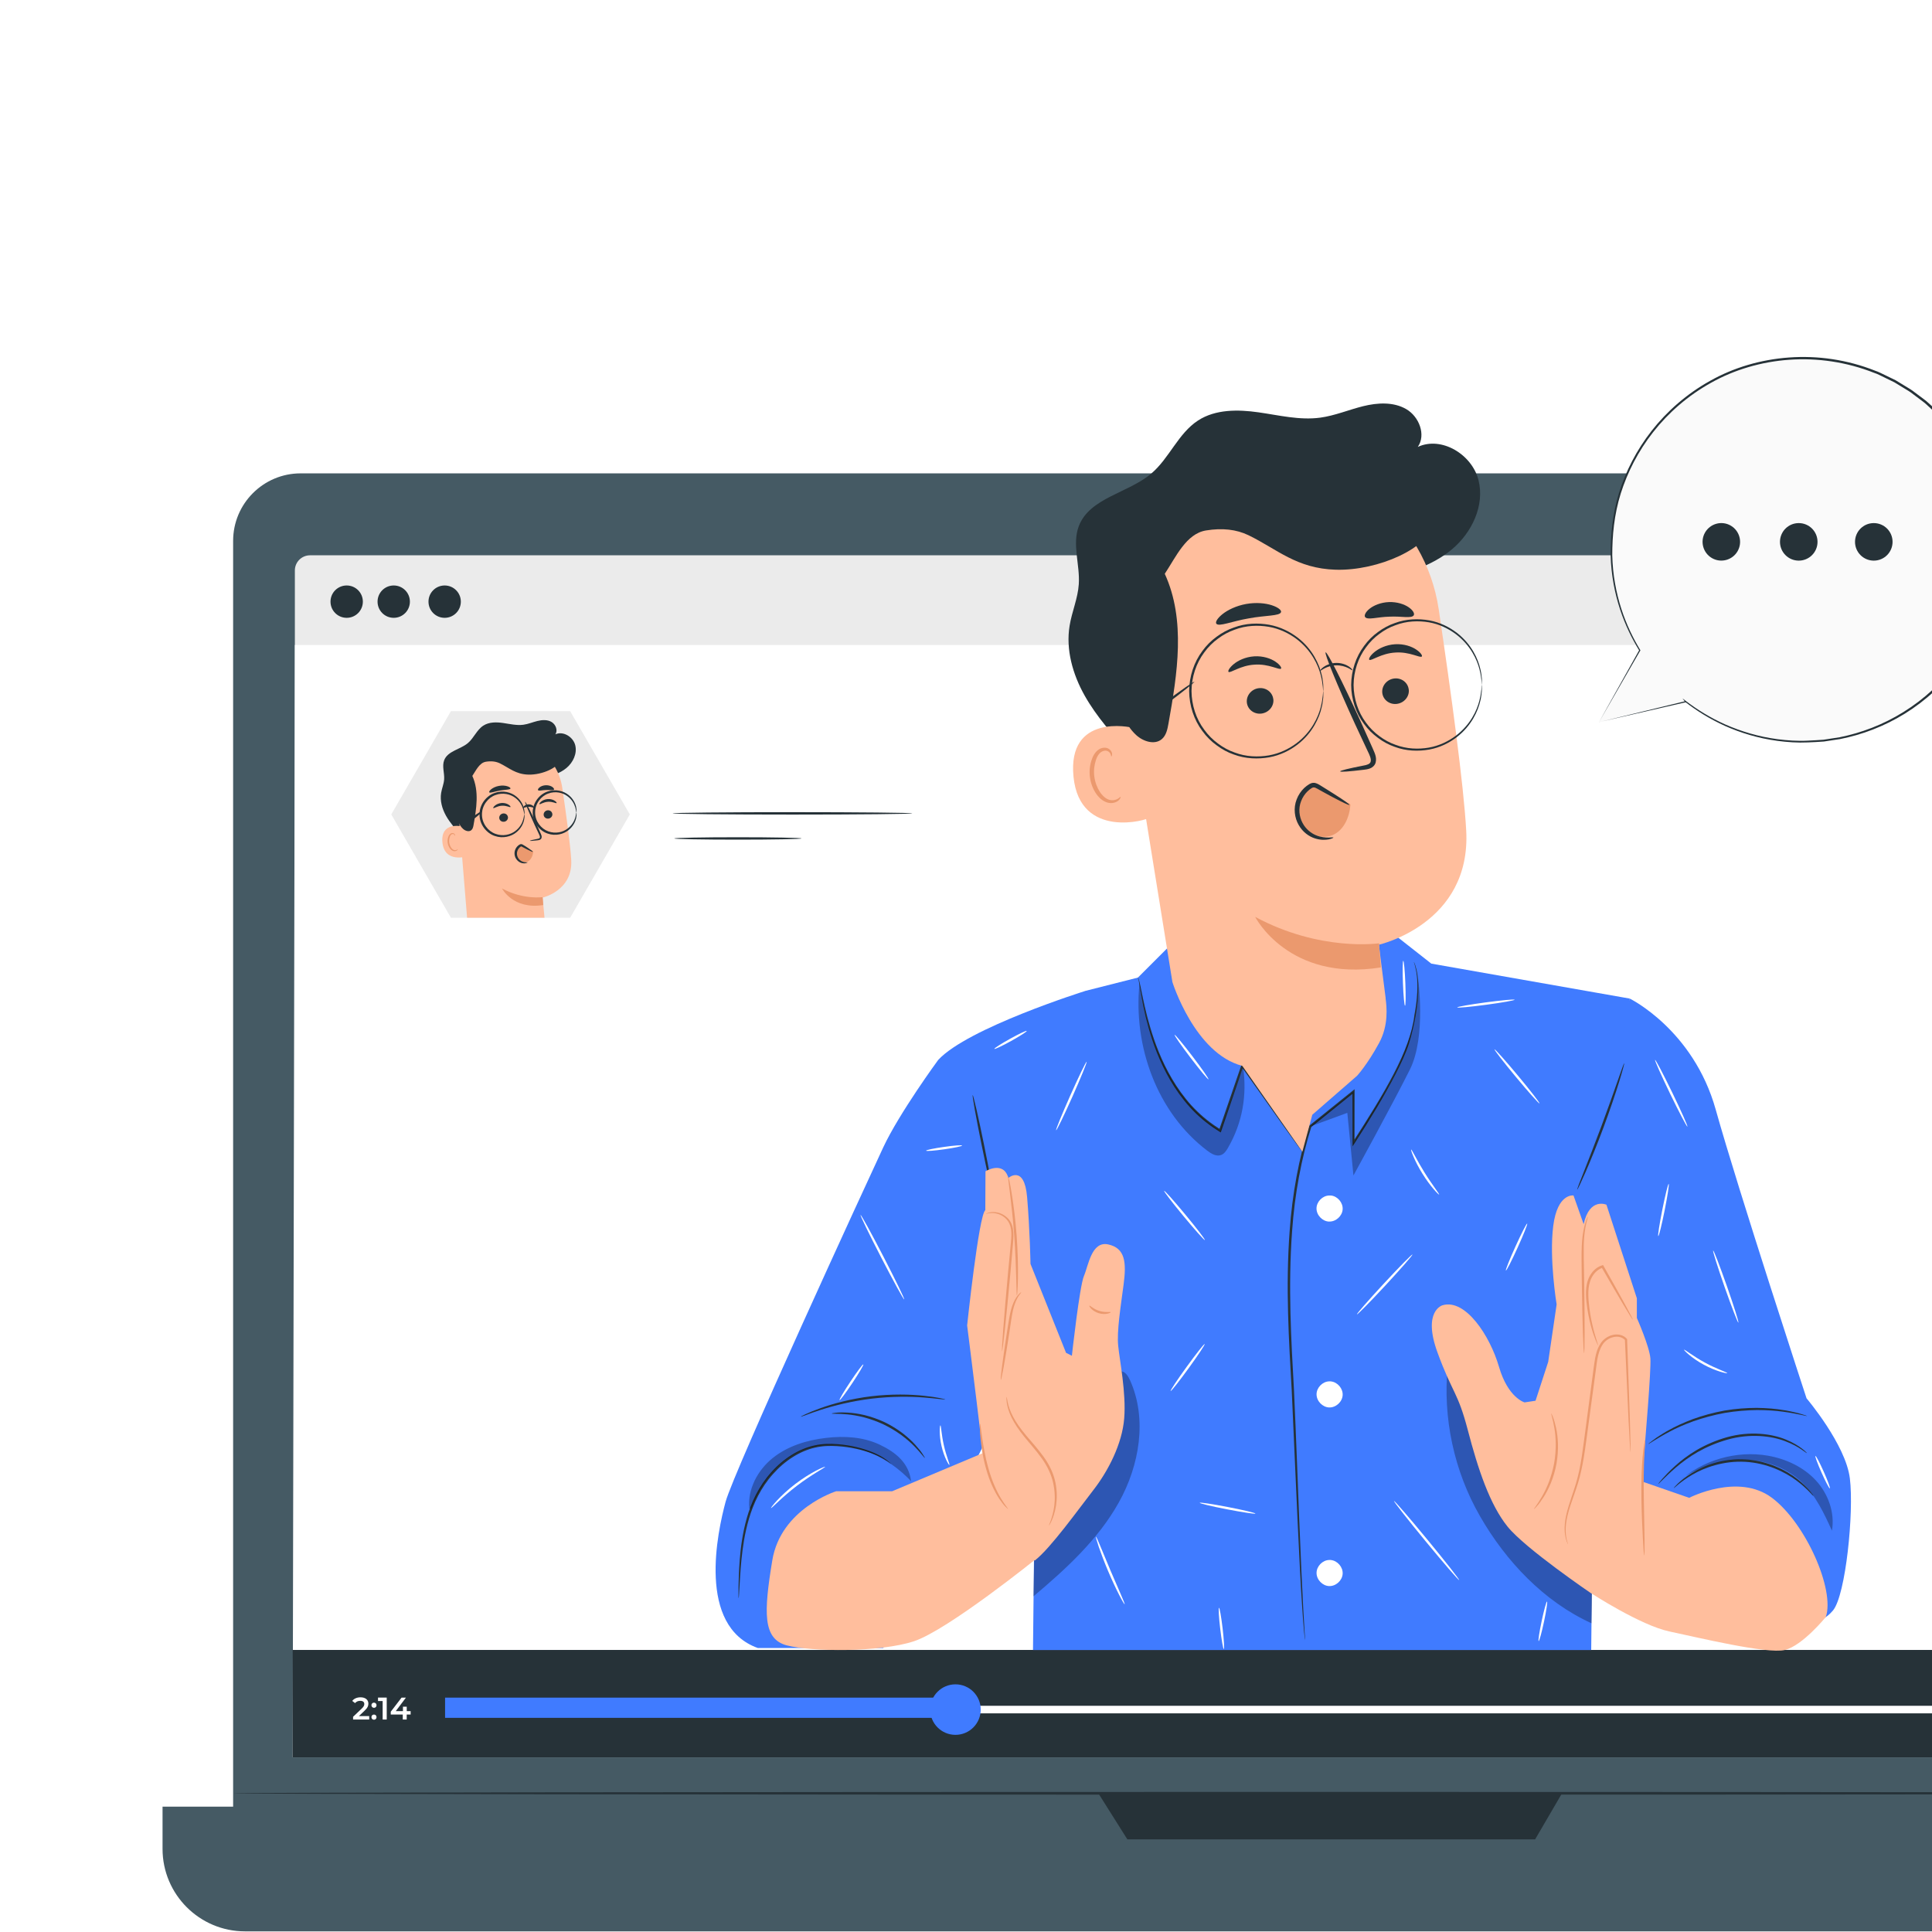 <svg width="939" height="939" viewBox="0 0 939 939" fill="none" xmlns="http://www.w3.org/2000/svg">
<rect x="0" y="0" width="939" height="939" fill="#333333" stroke="none"/>
<g clip-path="url(#clip0_2024_1405)">
<rect width="939" height="939" fill="white"/>
<path d="M1128.09 230.065H146.128C128.001 230.065 113.307 244.759 113.307 262.885V890.012C113.307 908.138 128.001 922.833 146.128 922.833H1128.09C1146.21 922.833 1160.91 908.138 1160.91 890.012V262.885C1160.91 244.759 1146.21 230.065 1128.09 230.065Z" fill="#455A64"/>
<path d="M79.022 878.073H1214V898.594C1214 920.715 1196.05 938.691 1173.9 938.691H119.096C96.976 938.691 79 920.738 79 898.594V878.073H79.022Z" fill="#455A64"/>
<path d="M533.825 871.586L547.926 893.977H746.111L759.176 871.586H533.825Z" fill="#263238"/>
<path d="M1151.9 871.586C1151.9 871.969 919.381 872.262 632.624 872.262C345.867 872.262 113.307 871.969 113.307 871.586C113.307 871.203 345.776 870.91 632.624 870.91C919.471 870.91 1151.9 871.203 1151.9 871.586Z" fill="#263238"/>
<path d="M150.679 269.891H1119.41C1123.49 269.891 1126.78 273.202 1126.78 277.257V845.883C1126.78 849.96 1123.47 853.249 1119.41 853.249H150.679C146.601 853.249 143.312 849.938 143.312 845.883V277.257C143.312 273.18 146.624 269.891 150.679 269.891Z" fill="#EBEBEB"/>
<path d="M1125.74 854.128H142.253L143.312 313.479H1125.74V854.128Z" fill="white"/>
<path d="M223.978 292.417C223.978 296.765 220.464 300.279 216.116 300.279C211.769 300.279 208.255 296.765 208.255 292.417C208.255 288.07 211.769 284.555 216.116 284.555C220.464 284.555 223.978 288.07 223.978 292.417Z" fill="#263238"/>
<path d="M176.358 292.417C176.358 296.765 172.844 300.279 168.497 300.279C164.149 300.279 160.635 296.765 160.635 292.417C160.635 288.07 164.149 284.555 168.497 284.555C172.844 284.555 176.358 288.07 176.358 292.417Z" fill="#263238"/>
<path d="M199.222 292.417C199.222 296.765 195.708 300.279 191.361 300.279C187.013 300.279 183.499 296.765 183.499 292.417C183.499 288.07 187.013 284.555 191.361 284.555C195.708 284.555 199.222 288.07 199.222 292.417Z" fill="#263238"/>
<path d="M1126.8 801.913H142.253V854.128H1126.8V801.913Z" fill="#263238"/>
<path d="M179.444 834.058V835.725H171.605V834.395L175.84 830.386C176.876 829.395 177.057 828.787 177.057 828.178C177.057 827.21 176.381 826.647 175.074 826.647C174.038 826.647 173.182 827.007 172.574 827.75L171.2 826.692C172.011 825.588 173.497 824.935 175.232 824.935C177.552 824.935 179.039 826.106 179.039 827.998C179.039 829.034 178.746 829.98 177.282 831.354L174.443 834.058H179.467H179.444Z" fill="white"/>
<path d="M180.526 828.786C180.526 828.02 181.089 827.525 181.765 827.525C182.441 827.525 183.004 828.02 183.004 828.786C183.004 829.552 182.441 830.048 181.765 830.048C181.089 830.048 180.526 829.507 180.526 828.786ZM180.526 834.575C180.526 833.809 181.089 833.314 181.765 833.314C182.441 833.314 183.004 833.809 183.004 834.575C183.004 835.341 182.441 835.837 181.765 835.837C181.089 835.837 180.526 835.296 180.526 834.575Z" fill="white"/>
<path d="M187.959 825.092V835.724H185.977V826.736H183.725V825.07H187.937L187.959 825.092Z" fill="white"/>
<path d="M199.561 833.314H197.668V835.725H195.754V833.314H189.919V831.94L195.168 825.092H197.285L192.352 831.647H195.844V829.507H197.691V831.647H199.583V833.314H199.561Z" fill="white"/>
<path d="M1023.9 829.056H216.927V832.728H1023.9V829.056Z" fill="white"/>
<path d="M468.499 825.093H216.319V834.914H468.499V825.093Z" fill="#407BFF"/>
<path d="M476.654 830.904C476.654 837.684 471.158 843.181 464.377 843.181C457.597 843.181 452.101 837.684 452.101 830.904C452.101 824.124 457.597 818.627 464.377 818.627C471.158 818.627 476.654 824.124 476.654 830.904Z" fill="#407BFF"/>
<path d="M277.117 345.647H219.158L190.167 395.835L219.158 446.046H277.117L306.108 395.835L277.117 345.647Z" fill="#EBEBEB"/>
<path d="M223.888 405.656C221.297 402.795 218.684 399.889 216.792 396.511C214.9 393.132 213.773 389.212 214.404 385.383C214.764 383.153 215.711 381.035 215.868 378.783C216.071 375.674 214.764 372.43 215.868 369.524C217.58 364.974 223.707 364.276 227.424 361.145C230.307 358.689 231.727 354.725 234.903 352.675C237.674 350.873 241.255 350.918 244.521 351.391C247.788 351.864 251.099 352.675 254.365 352.247C256.708 351.931 258.893 350.985 261.191 350.422C263.488 349.859 266.034 349.701 268.061 350.895C270.089 352.089 271.237 354.972 269.908 356.91C273.715 355.153 278.536 358.126 279.572 362.158C280.608 366.213 278.536 370.583 275.315 373.264C272.093 375.944 267.926 377.183 263.826 377.949C252.203 380.134 239.566 378.895 229.542 372.61" fill="#263238"/>
<path d="M277.635 418.045C277.252 410.86 275.225 396.128 273.265 382.815C271.148 368.488 258.375 358.216 243.936 359.185L242.494 359.275C227.087 361.212 220.126 375.381 222.491 390.744L227.019 446.045H264.638C264.638 446.045 263.759 436.337 263.737 436.247C263.737 436.247 278.446 432.935 277.635 418.068V418.045Z" fill="#FFBE9D"/>
<path d="M263.737 436.021C263.737 436.021 254.389 437.418 243.981 431.809C243.981 431.809 249.275 442.194 264.03 439.873L263.737 436.021Z" fill="#EB996E"/>
<path d="M268.467 395.587C268.58 396.713 267.724 397.727 266.552 397.862C265.381 397.997 264.345 397.209 264.232 396.105C264.119 394.979 264.976 393.965 266.124 393.83C267.296 393.695 268.332 394.483 268.445 395.609L268.467 395.587Z" fill="#263238"/>
<path d="M270.54 390.316C270.292 390.609 268.602 389.527 266.327 389.685C264.052 389.82 262.453 391.104 262.183 390.834C262.047 390.721 262.295 390.203 262.971 389.618C263.647 389.032 264.841 388.446 266.26 388.356C267.679 388.266 268.918 388.716 269.639 389.212C270.382 389.708 270.652 390.181 270.517 390.316H270.54Z" fill="#263238"/>
<path d="M246.886 397.119C246.999 398.245 246.143 399.259 244.972 399.394C243.8 399.529 242.764 398.741 242.652 397.637C242.539 396.511 243.395 395.497 244.544 395.362C245.715 395.227 246.751 396.015 246.864 397.142L246.886 397.119Z" fill="#263238"/>
<path d="M248.103 392.231C247.855 392.523 246.166 391.442 243.891 391.6C241.616 391.735 240.016 393.019 239.746 392.749C239.611 392.636 239.858 392.118 240.557 391.532C241.233 390.947 242.426 390.361 243.846 390.271C245.265 390.181 246.504 390.631 247.225 391.127C247.968 391.622 248.238 392.095 248.103 392.231Z" fill="#263238"/>
<path d="M257.542 408.629C257.542 408.494 258.916 408.156 261.214 407.706C261.799 407.616 262.34 407.458 262.407 407.052C262.52 406.624 262.227 406.016 261.912 405.34C261.259 403.966 260.605 402.525 259.884 401.015C257.069 394.843 254.974 389.775 255.222 389.662C255.469 389.55 257.97 394.46 260.786 400.632C261.461 402.164 262.115 403.606 262.745 405.003C263.016 405.656 263.444 406.377 263.196 407.278C263.061 407.728 262.655 408.066 262.295 408.201C261.934 408.336 261.596 408.359 261.304 408.404C259.006 408.674 257.564 408.787 257.542 408.652V408.629Z" fill="#263238"/>
<path d="M248.104 383.242C247.924 383.873 245.626 383.738 242.968 384.233C240.287 384.684 238.192 385.607 237.787 385.089C237.607 384.842 237.945 384.233 238.778 383.558C239.611 382.904 240.941 382.229 242.54 381.958C244.139 381.665 245.626 381.823 246.64 382.161C247.653 382.499 248.171 382.949 248.104 383.242Z" fill="#263238"/>
<path d="M269.256 383.76C268.896 384.301 267.274 383.873 265.382 383.963C263.489 384.008 261.913 384.549 261.507 384.031C261.327 383.783 261.552 383.242 262.205 382.702C262.859 382.161 263.985 381.688 265.291 381.643C266.598 381.598 267.747 381.981 268.445 382.476C269.143 382.972 269.414 383.49 269.234 383.76H269.256Z" fill="#263238"/>
<path d="M224.451 401.669C224.181 401.579 214.022 399.326 215.035 409.485C216.049 419.622 227.042 416.333 227.019 416.04C227.019 415.747 224.451 401.691 224.451 401.691V401.669Z" fill="#FFBE9D"/>
<path d="M222.514 412.684C222.514 412.684 222.356 412.819 222.063 412.999C221.793 413.157 221.298 413.292 220.734 413.157C219.631 412.864 218.549 411.265 218.324 409.44C218.212 408.517 218.324 407.616 218.572 406.872C218.797 406.106 219.248 405.543 219.766 405.386C220.284 405.205 220.712 405.498 220.847 405.769C221.005 406.039 220.96 406.242 221.027 406.264C221.05 406.287 221.23 406.084 221.095 405.656C221.027 405.453 220.892 405.228 220.622 405.07C220.352 404.89 219.991 404.822 219.608 404.913C218.842 405.048 218.189 405.836 217.919 406.67C217.603 407.503 217.446 408.517 217.581 409.553C217.851 411.58 219.09 413.405 220.599 413.675C221.32 413.788 221.906 413.518 222.199 413.247C222.492 412.954 222.514 412.729 222.491 412.729L222.514 412.684Z" fill="#EB996E"/>
<path d="M272.499 368.938C271.801 372.971 263.624 376.665 256.821 376.485C250.559 376.304 247.473 373.196 242.923 370.988C241 370.057 238.74 369.802 236.142 370.222C232.989 370.74 231.344 374.457 229.565 377.115C232.944 384.481 231.57 393.041 230.15 401.015C229.993 401.894 229.79 402.84 229.114 403.448C227.965 404.462 226.118 403.854 225.014 402.818C223.212 401.173 222.401 398.74 221.816 396.375C220.464 390.991 219.969 385.36 220.802 379.886C221.658 374.412 223.911 369.074 227.672 364.996C232.358 359.883 239.183 356.932 246.121 356.572C253.037 356.211 259.997 358.351 265.787 362.158C268.467 363.915 270.99 366.1 272.499 368.938Z" fill="#263238"/>
<path d="M259.028 413.766C257.293 412.955 255.581 412.166 253.847 411.355C253.554 411.22 253.239 411.085 252.901 411.108C252.54 411.153 252.248 411.423 252 411.716C250.806 413.158 250.491 415.365 251.437 417.01C252.36 418.654 254.545 419.51 256.28 418.789C258.104 418.023 259.005 415.906 259.141 413.923L259.005 413.766H259.028Z" fill="#EB996E"/>
<path d="M256.46 419.149C256.46 419.149 255.379 419.983 253.419 419.42C252.473 419.127 251.414 418.406 250.739 417.234C250.063 416.086 249.815 414.464 250.401 413C250.671 412.279 251.122 411.625 251.662 411.13C251.933 410.882 252.203 410.657 252.541 410.477C252.879 410.229 253.577 410.206 253.892 410.409C255.064 411.062 255.875 411.625 256.663 412.144C258.172 413.157 259.073 413.833 258.983 413.991C258.893 414.126 257.857 413.698 256.235 412.864C255.289 412.369 254.388 411.896 253.487 411.423C253.262 411.355 253.284 411.355 253.081 411.468C252.879 411.603 252.631 411.783 252.451 411.986C252.045 412.391 251.707 412.887 251.505 413.45C251.054 414.576 251.212 415.815 251.707 416.761C252.203 417.708 252.969 418.338 253.735 418.676C255.289 419.352 256.438 418.992 256.483 419.172L256.46 419.149Z" fill="#263238"/>
<path d="M254.838 395.835C254.726 395.835 254.748 394.889 254.275 393.312C253.825 391.758 252.743 389.483 250.401 387.748C248.126 386.014 244.409 385.045 240.827 386.396C237.268 387.635 234.204 391.42 234.249 395.835C234.204 400.25 237.268 404.034 240.827 405.273C244.409 406.625 248.126 405.656 250.401 403.922C252.743 402.187 253.847 399.912 254.275 398.358C254.726 396.781 254.703 395.812 254.838 395.835C254.883 395.835 254.906 396.06 254.928 396.511C254.951 396.961 254.928 397.637 254.726 398.47C254.388 400.137 253.374 402.615 250.896 404.575C248.509 406.535 244.431 407.706 240.444 406.287C236.48 404.981 233.011 400.768 233.056 395.835C233.011 390.902 236.48 386.689 240.444 385.383C244.454 383.941 248.509 385.112 250.896 387.095C253.374 389.055 254.388 391.555 254.726 393.199C254.906 394.033 254.951 394.709 254.928 395.159C254.928 395.61 254.883 395.835 254.838 395.835Z" fill="#263238"/>
<path d="M280.136 394.843C280.023 394.843 280.023 393.92 279.595 392.388C279.167 390.879 278.108 388.671 275.811 386.982C273.603 385.292 269.976 384.369 266.485 385.675C263.016 386.869 260.042 390.563 260.087 394.866C260.042 399.168 263.038 402.84 266.485 404.057C269.976 405.363 273.603 404.44 275.811 402.75C278.108 401.061 279.167 398.853 279.595 397.344C280.045 395.79 280.023 394.866 280.136 394.888C280.181 394.888 280.203 395.114 280.226 395.564C280.248 395.992 280.226 396.646 280.045 397.479C279.73 399.101 278.739 401.511 276.329 403.448C274.008 405.363 270.044 406.512 266.124 405.115C262.25 403.831 258.871 399.732 258.916 394.911C258.871 390.09 262.25 385.991 266.124 384.707C270.021 383.31 273.986 384.459 276.329 386.374C278.739 388.288 279.73 390.721 280.045 392.343C280.226 393.154 280.248 393.807 280.226 394.258C280.226 394.686 280.181 394.934 280.136 394.934V394.843Z" fill="#263238"/>
<path d="M259.501 392.501C259.276 392.726 258.262 392.073 256.911 392.118C255.559 392.118 254.591 392.816 254.343 392.591C254.028 392.433 254.974 390.969 256.888 390.924C258.803 390.902 259.794 392.321 259.501 392.478V392.501Z" fill="#263238"/>
<path d="M234.295 394.325C234.497 394.596 232.515 396.375 229.902 398.335C227.289 400.295 224.991 401.669 224.811 401.399C224.608 401.128 226.591 399.349 229.204 397.389C231.817 395.429 234.114 394.055 234.295 394.325Z" fill="#263238"/>
<path d="M443.36 395.317C443.36 395.632 417.297 395.902 385.153 395.902C353.008 395.902 326.945 395.632 326.945 395.317C326.945 395.001 353.008 394.731 385.153 394.731C417.297 394.731 443.36 395.001 443.36 395.317Z" fill="#263238"/>
<path d="M389.545 407.503C389.545 407.819 375.713 408.089 358.639 408.089C341.564 408.089 327.733 407.819 327.733 407.503C327.733 407.188 341.564 406.917 358.639 406.917C375.713 406.917 389.545 407.188 389.545 407.503Z" fill="#263238"/>
<path d="M792.085 485.331C792.085 485.331 823.014 500.401 833.894 539.326C844.774 578.251 878.023 679.618 878.023 679.618C878.023 679.618 897.035 701.987 899.084 718.543C901.112 735.1 897.057 775.174 890.93 782.653C884.825 790.131 876.108 788.893 876.108 788.893L796.073 781.301L764.559 570.277L792.085 485.331Z" fill="#407BFF"/>
<path d="M527.427 481.637C527.427 481.637 470.21 499.59 455.951 515.201L502.805 733.186L502.062 801.958H773.366C773.366 798.556 775.799 573.611 775.799 573.611L792.086 485.331L695.651 468.346L676.639 453.412L569.348 458.84L553.061 475.127L527.449 481.614L527.427 481.637Z" fill="#407BFF"/>
<g opacity="0.3">
<path d="M549.164 670.744C548.331 668.897 547.137 666.892 545.155 666.486C541.889 665.811 539.704 669.685 538.6 672.816C529.792 697.775 518.124 720.729 502.963 742.399L502.265 775.873C518.078 762.56 533.667 748.301 543.758 730.258C553.85 712.214 557.702 689.575 549.187 670.744H549.164Z" fill="black"/>
</g>
<path d="M455.952 515.201C455.952 515.201 437.098 540.903 429.259 557.685C421.419 574.467 356.544 715.39 352.647 729.942C348.728 744.494 338.659 790.334 368.303 800.967H429.259L490.439 677.231L493.571 533.627L455.929 515.201H455.952Z" fill="#407BFF"/>
<path d="M433.178 711.605C433.178 711.605 431.826 710.412 429.01 708.812C426.217 707.235 421.847 705.411 416.215 704.172C413.4 703.564 410.269 703.068 406.89 702.865C403.511 702.663 399.884 702.708 396.19 703.564C388.801 705.208 381.458 709.893 375.669 716.449C369.789 723.004 366.185 730.753 364.045 738.051C361.883 745.372 360.959 752.243 360.373 757.987C359.81 763.753 359.585 768.439 359.382 771.683C359.292 773.192 359.202 774.431 359.157 775.422C359.089 776.278 359.044 776.728 358.999 776.728C358.954 776.728 358.932 776.278 358.932 775.422C358.932 774.431 358.932 773.192 358.932 771.683C358.999 768.439 359.089 763.731 359.54 757.919C360.013 752.13 360.869 745.192 362.986 737.736C365.081 730.325 368.753 722.373 374.767 715.66C380.692 708.947 388.261 704.149 395.942 702.505C399.771 701.649 403.511 701.626 406.935 701.897C410.359 702.144 413.535 702.685 416.373 703.361C422.072 704.712 426.442 706.672 429.213 708.407C430.587 709.285 431.601 710.074 432.232 710.659C432.862 711.245 433.178 711.583 433.133 711.605H433.178Z" fill="#263238"/>
<path d="M404.254 686.962C404.254 686.962 404.975 686.759 406.304 686.624C407.633 686.466 409.571 686.421 411.958 686.557C414.346 686.669 417.184 687.075 420.27 687.796C423.334 688.561 426.668 689.688 429.979 691.242C433.268 692.841 436.241 694.711 438.764 696.626C441.265 698.586 443.36 700.523 444.959 702.325C446.558 704.104 447.752 705.636 448.451 706.763C449.171 707.889 449.554 708.52 449.487 708.565C449.307 708.7 447.662 706.244 444.351 702.888C442.706 701.199 440.589 699.351 438.111 697.504C435.588 695.68 432.682 693.878 429.461 692.323C426.217 690.791 422.996 689.688 420 688.877C416.982 688.111 414.233 687.638 411.891 687.435C407.205 686.985 404.277 687.232 404.254 687.007V686.962Z" fill="#263238"/>
<path d="M459.376 680.182C459.376 680.182 458.362 680.182 456.56 679.956C454.758 679.731 452.145 679.461 448.924 679.213C442.481 678.717 433.516 678.605 423.695 679.776C413.896 680.97 405.201 683.2 399.051 685.182C395.965 686.174 393.487 687.052 391.798 687.705C390.108 688.336 389.14 688.651 389.117 688.584C389.095 688.516 389.973 688.043 391.64 687.277C393.284 686.489 395.717 685.498 398.803 684.394C404.93 682.186 413.671 679.799 423.582 678.605C433.471 677.433 442.549 677.681 449.014 678.38C452.258 678.717 454.871 679.123 456.65 679.483C458.43 679.844 459.421 680.069 459.399 680.159L459.376 680.182Z" fill="#263238"/>
<path d="M633.006 559.779C633.006 559.779 632.781 559.554 632.376 559.036C631.948 558.45 631.385 557.707 630.709 556.806C629.222 554.734 627.15 551.873 624.582 548.314C619.311 540.88 611.99 530.541 603.34 518.354L604.286 518.219C600.997 527.86 597.37 538.515 593.563 549.71L593.316 550.409L592.707 550.003C592.302 549.755 591.874 549.463 591.446 549.192C586.4 545.994 581.94 542.142 578.178 537.974C574.416 533.784 571.285 529.324 568.694 524.864C563.513 515.921 560.382 507.113 558.265 499.657C556.147 492.179 555.044 485.961 554.323 481.704C553.962 479.654 553.692 478.032 553.467 476.793C553.354 476.23 553.242 475.825 553.174 475.532C553.061 475.284 553.016 475.126 553.039 475.126C553.287 475.014 553.94 477.379 554.773 481.636C555.652 485.871 556.868 492.044 559.076 499.455C561.283 506.843 564.46 515.561 569.641 524.346C572.231 528.738 575.317 533.109 579.034 537.231C582.773 541.308 587.143 545.092 592.077 548.224C592.505 548.494 592.933 548.764 593.316 549.012L592.46 549.327C596.311 538.132 599.961 527.5 603.272 517.881L603.61 516.867L604.218 517.746C612.71 530.022 619.919 540.452 625.1 547.953C627.578 551.58 629.537 554.508 630.979 556.626C631.61 557.572 632.105 558.338 632.511 558.946C632.849 559.487 633.006 559.757 632.984 559.779H633.006Z" fill="#263238"/>
<g opacity="0.3">
<path d="M703.649 663.828C701.126 689.034 706.69 714.984 719.327 736.925C731.942 758.888 750.458 778.44 773.502 788.96C774.246 766.592 773.164 740.236 773.908 717.868L703.649 663.828Z" fill="black"/>
</g>
<path d="M701.103 634.386C701.103 634.386 691.259 637.112 698.648 657.318C706.036 677.501 708.492 676.285 713.425 695.184C718.358 714.061 724.102 731.316 732.73 741.994C741.357 752.671 773.389 774.431 773.389 774.431L802.133 747.332C802.133 747.332 797.402 727.126 798.528 713.408C799.655 699.689 802.538 666.013 802.133 660.269C801.727 654.525 795.555 640.558 795.555 640.558V631.007L780.778 585.527C780.778 585.527 772.556 581.833 769.695 594.966L764.762 581.022C764.762 581.022 756.968 579.783 754.918 595.799C752.868 611.815 756.562 633.981 756.562 633.981L752.462 661.913L746.313 680.79L740.974 681.601C740.974 681.601 732.932 679.416 728.54 664.278C724.147 649.163 712.231 631.098 701.148 634.386H701.103Z" fill="#FFBE9D"/>
<path d="M792.469 705.794C792.469 705.794 792.401 705.434 792.334 704.758C792.289 703.969 792.221 702.978 792.131 701.739C791.973 698.991 791.771 695.184 791.523 690.431C791.072 680.632 790.464 666.982 789.743 651.056L789.878 651.393C788.549 649.817 786.207 649.344 784.067 649.884C781.882 650.402 779.944 651.754 778.728 653.781C776.228 657.813 776.07 663.085 775.304 668.175C773.75 679.686 772.263 690.634 770.912 700.635C770.236 705.614 769.515 710.367 768.524 714.759C767.578 719.152 766.249 723.162 764.965 726.743C763.703 730.325 762.577 733.569 761.879 736.497C761.18 739.425 760.887 741.993 760.955 744.111C761.045 748.346 762.284 750.508 762.081 750.553C762.036 750.553 761.811 750.035 761.383 748.977C761.045 747.895 760.572 746.273 760.482 744.133C760.347 741.993 760.572 739.335 761.225 736.362C761.879 733.388 762.96 730.1 764.176 726.495C765.415 722.891 766.677 718.949 767.578 714.579C768.501 710.232 769.177 705.501 769.83 700.523C771.159 690.521 772.601 679.574 774.133 668.063C774.493 665.495 774.763 662.972 775.214 660.426C775.665 657.904 776.363 655.381 777.759 653.218C779.066 651.01 781.364 649.389 783.796 648.825C786.207 648.217 789.068 648.758 790.712 650.74L790.825 650.898V651.078C791.388 667.004 791.838 680.655 792.176 690.476C792.289 695.229 792.401 699.036 792.469 701.807C792.469 703.046 792.491 704.037 792.491 704.825C792.491 705.501 792.492 705.862 792.446 705.862L792.469 705.794Z" fill="#EB996E"/>
<path d="M776.769 654.051C776.769 654.051 776.251 653.173 775.552 651.483C774.877 649.794 773.975 647.294 773.142 644.117C772.309 640.964 771.52 637.112 771.07 632.809C770.844 630.647 770.687 628.349 770.957 625.961C771.205 623.574 771.903 621.051 773.435 618.933C774.741 617.086 776.588 615.599 778.683 614.991L779.134 614.856L779.359 615.261C783.527 622.605 787.131 629.092 789.676 633.755C790.848 635.94 791.816 637.765 792.627 639.274C793.303 640.581 793.641 641.302 793.573 641.347C793.506 641.392 793.055 640.716 792.267 639.477C791.388 638.035 790.307 636.256 789.023 634.138C786.297 629.565 782.558 623.168 778.346 615.847L779.021 616.117C777.219 616.658 775.575 617.942 774.403 619.631C773.029 621.569 772.354 623.866 772.106 626.119C771.858 628.394 771.971 630.624 772.151 632.742C772.534 636.999 773.21 640.806 773.953 643.96C774.674 647.113 775.44 649.636 775.98 651.371C776.521 653.105 776.836 654.051 776.769 654.096V654.051Z" fill="#EB996E"/>
<path d="M769.898 657.746C769.898 657.746 769.718 656.822 769.628 655.133C769.56 653.196 769.448 650.808 769.335 647.992C769.132 641.955 768.952 633.62 768.817 624.407C768.749 615.194 768.389 606.837 769.177 600.777C769.56 597.759 770.169 595.349 770.709 593.749C771.25 592.127 771.7 591.294 771.768 591.339C771.971 591.406 770.506 594.898 769.988 600.89C769.425 606.859 769.898 615.194 769.988 624.407C770.124 633.62 770.169 641.955 770.169 647.992C770.146 650.808 770.101 653.196 770.079 655.155C770.033 656.845 769.966 657.768 769.898 657.791V657.746Z" fill="#EB996E"/>
<path d="M745.592 733.456C745.434 733.321 747.214 731.203 749.444 727.351C750.57 725.437 751.719 723.049 752.778 720.346C753.791 717.597 754.715 714.511 755.346 711.2C755.931 707.866 756.134 704.668 756.134 701.739C756.089 698.811 755.841 696.175 755.458 694.013C754.715 689.643 753.769 687.03 753.972 686.962C754.039 686.939 754.332 687.57 754.783 688.742C755.256 689.913 755.774 691.67 756.269 693.855C756.765 696.063 757.103 698.743 757.215 701.717C757.283 704.713 757.08 708.001 756.495 711.403C755.864 714.804 754.895 717.958 753.791 720.729C752.643 723.477 751.381 725.887 750.142 727.779C748.926 729.671 747.822 731.136 746.966 732.059C746.132 733.005 745.637 733.501 745.569 733.433L745.592 733.456Z" fill="#EB996E"/>
<path d="M796.051 719.332L820.987 727.982C820.987 727.982 844.797 715.661 861.219 727.982C877.64 740.304 891.899 772.764 887.394 785.897C887.394 785.897 876.063 799.886 867.436 801.936C858.808 803.985 825.289 795.876 811.346 792.925C797.357 789.974 773.344 774.364 773.344 774.364L796.028 719.31L796.051 719.332Z" fill="#FFBE9D"/>
<path d="M799.114 756.095C799.114 756.095 798.933 755.307 798.843 753.887C798.753 752.198 798.618 750.193 798.483 747.873C798.213 742.782 797.875 735.754 797.762 727.96C797.649 720.166 797.875 713.115 798.348 708.024C798.573 705.479 798.843 703.429 799.091 702.01C799.339 700.591 799.519 699.825 799.609 699.847C799.789 699.87 799.406 703.001 799.159 708.069C798.911 713.138 798.821 720.166 798.933 727.937C799.069 735.551 799.204 742.444 799.294 747.851C799.316 750.396 799.294 752.468 799.294 753.887C799.249 755.307 799.181 756.095 799.114 756.095Z" fill="#EB996E"/>
<path d="M881.356 727.014C881.176 727.194 878.608 723.635 873.067 719.535C867.593 715.435 858.717 711.065 848.22 710.48C837.701 709.917 828.397 713.273 822.518 716.742C816.549 720.211 813.62 723.455 813.462 723.252C813.417 723.207 814.116 722.373 815.512 721.022C816.909 719.67 819.117 717.868 822.09 716.021C827.969 712.304 837.475 708.723 848.288 709.308C859.1 709.917 868.156 714.534 873.585 718.859C876.333 721.022 878.338 723.072 879.577 724.559C880.838 726.045 881.424 726.969 881.379 726.991L881.356 727.014Z" fill="#263238"/>
<path d="M878.158 706.222C878 706.47 874.666 703.091 867.773 700.5C860.993 697.842 850.473 696.626 839.683 699.667C834.3 701.176 829.366 703.316 825.154 705.704C820.942 708.114 817.428 710.75 814.634 713.137C811.841 715.525 809.701 717.62 808.237 719.062C806.773 720.526 805.962 721.314 805.894 721.269C805.849 721.224 806.547 720.323 807.921 718.746C809.296 717.192 811.345 715.007 814.116 712.507C816.864 710.006 820.378 707.258 824.636 704.758C828.893 702.28 833.894 700.05 839.39 698.518C850.451 695.409 861.241 696.806 868.089 699.712C871.558 701.131 874.126 702.775 875.77 704.037C876.626 704.645 877.189 705.231 877.595 705.591C878 705.974 878.203 706.177 878.158 706.199V706.222Z" fill="#263238"/>
<path d="M878.361 688.201C878.293 688.426 873.946 687.097 866.692 686.129C863.066 685.611 858.718 685.318 853.897 685.318C849.077 685.385 843.783 685.791 838.287 686.714C832.813 687.706 827.7 689.147 823.127 690.724C818.599 692.368 814.612 694.125 811.391 695.86C804.926 699.261 801.276 701.987 801.141 701.807C801.096 701.739 801.975 701.041 803.642 699.802C804.453 699.171 805.489 698.45 806.728 697.685C807.967 696.919 809.363 695.973 810.985 695.139C814.184 693.314 818.194 691.467 822.744 689.733C827.339 688.088 832.52 686.602 838.062 685.588C843.626 684.642 848.987 684.259 853.875 684.259C858.763 684.327 863.156 684.71 866.782 685.34C868.607 685.566 870.229 685.994 871.671 686.286C873.112 686.579 874.329 686.917 875.297 687.21C877.28 687.796 878.338 688.156 878.316 688.224L878.361 688.201Z" fill="#263238"/>
<path d="M687.249 467.603C687.249 467.603 688.398 469.766 688.984 474.226C689.592 478.663 689.502 485.331 688.038 493.576C687.294 497.698 686.303 502.226 684.817 507.069C683.262 511.912 680.92 516.868 678.261 522.049C672.9 532.411 666.12 543.696 658.303 555.748L657.38 557.167V555.477C657.38 547.526 657.357 539.168 657.335 530.473L658.213 530.901C651.501 536.308 644.45 542.007 637.174 547.886L637.354 547.616C632.488 563.069 629.267 580.279 628.006 598.187C625.956 625.601 627.6 651.821 628.907 675.609C630.011 699.419 630.731 720.886 631.475 738.885C632.196 756.906 632.849 771.458 633.389 781.527C633.682 786.505 633.908 790.402 634.065 793.105C634.155 794.389 634.223 795.38 634.268 796.124C634.313 796.799 634.291 797.16 634.291 797.16C634.291 797.16 634.223 796.822 634.133 796.146C634.065 795.425 633.953 794.412 633.817 793.15C633.57 790.515 633.254 786.595 632.916 781.572C632.241 771.503 631.452 756.951 630.641 738.93C629.83 720.909 628.884 699.464 627.803 675.677C626.451 651.912 624.762 625.624 626.812 598.119C628.096 580.143 631.317 562.843 636.25 547.3L636.295 547.143L636.431 547.03C643.706 541.173 650.78 535.497 657.492 530.09L658.371 529.392V530.518C658.371 539.191 658.348 547.548 658.326 555.522L657.402 555.252C672.878 531.262 685.47 510.403 687.407 493.531C688.961 485.354 689.142 478.753 688.624 474.316C688.398 472.086 687.97 470.441 687.7 469.315C687.34 468.211 687.204 467.648 687.204 467.648L687.249 467.603Z" fill="#263238"/>
<path d="M646.86 758.19H646.049C642.783 758.257 639.877 761.231 639.877 764.497C639.877 767.763 642.76 770.759 646.004 770.872C649.27 770.985 652.356 768.191 652.559 764.948C652.784 761.704 650.081 758.528 646.838 758.212L646.86 758.19Z" fill="white"/>
<path d="M646.86 671.374H646.049C642.783 671.442 639.877 674.415 639.877 677.681C639.877 680.948 642.76 683.944 646.004 684.056C649.27 684.169 652.356 681.376 652.559 678.132C652.784 674.888 650.081 671.712 646.838 671.397L646.86 671.374Z" fill="white"/>
<path d="M646.005 593.704C649.271 593.816 652.357 591.023 652.56 587.779C652.785 584.536 650.082 581.36 646.838 581.044H646.027C642.761 581.112 639.855 584.085 639.855 587.351C639.855 590.618 642.738 593.614 645.982 593.726L646.005 593.704Z" fill="white"/>
<path d="M548.759 365.875C540.853 357.135 532.901 348.282 527.134 338.011C521.368 327.739 517.944 315.732 519.858 304.109C520.962 297.306 523.868 290.841 524.319 283.948C524.949 274.487 520.985 264.598 524.319 255.745C529.567 241.892 548.219 239.752 559.527 230.178C568.335 222.722 572.615 210.625 582.323 204.341C590.793 198.867 601.673 198.979 611.652 200.399C621.631 201.818 631.678 204.341 641.68 202.989C648.798 202.02 655.511 199.16 662.494 197.425C669.477 195.691 677.248 195.24 683.466 198.844C689.683 202.448 693.174 211.279 689.097 217.203C700.675 211.864 715.385 220.897 718.561 233.242C721.737 245.586 715.385 258.944 705.564 267.076C695.742 275.23 683.06 279.015 670.536 281.38C635.057 288.07 596.582 284.286 566.014 265.094" fill="#263238"/>
<path d="M673.465 485.151C671.73 471.725 670.311 460.53 670.221 459.133C670.221 459.133 715.093 449.042 712.615 403.674C711.421 381.756 705.272 336.771 699.257 296.157C692.792 252.546 653.844 221.235 609.851 224.163L605.481 224.456C558.492 230.358 537.272 273.586 544.48 320.372L569.822 477.312C569.822 477.312 580.635 512.024 603.791 518.039L632.985 559.757L637.806 541.804L659.566 522.86C659.566 522.86 664.567 517.453 670.289 506.889C674.974 498.238 673.983 489.363 673.42 485.151H673.465Z" fill="#FFBE9D"/>
<path d="M670.266 458.458C670.266 458.458 641.77 462.715 610.031 445.618C610.031 445.618 626.182 477.312 671.144 470.194L670.243 458.458H670.266Z" fill="#EB996E"/>
<path d="M684.705 335.15C685.066 338.551 682.452 341.66 678.893 342.11C675.334 342.538 672.181 340.128 671.82 336.727C671.482 333.325 674.073 330.194 677.609 329.766C681.168 329.338 684.322 331.748 684.683 335.172L684.705 335.15Z" fill="#263238"/>
<path d="M691.035 319.066C690.291 319.967 685.133 316.656 678.172 317.151C671.212 317.534 666.324 321.454 665.513 320.665C665.107 320.305 665.828 318.728 667.946 316.971C670.041 315.214 673.667 313.389 678.015 313.119C682.362 312.849 686.124 314.2 688.332 315.71C690.584 317.219 691.418 318.683 691.035 319.089V319.066Z" fill="#263238"/>
<path d="M618.883 339.858C619.244 343.259 616.631 346.368 613.072 346.818C609.512 347.246 606.359 344.836 605.998 341.434C605.66 338.033 608.251 334.902 611.788 334.474C615.347 334.046 618.5 336.456 618.861 339.88L618.883 339.858Z" fill="#263238"/>
<path d="M622.622 324.945C621.879 325.847 616.72 322.535 609.76 323.031C602.799 323.414 597.911 327.333 597.1 326.545C596.695 326.184 597.415 324.608 599.533 322.851C601.605 321.093 605.255 319.269 609.58 318.999C613.927 318.728 617.689 320.08 619.897 321.589C622.149 323.098 622.983 324.563 622.6 324.968L622.622 324.945Z" fill="#263238"/>
<path d="M651.366 374.908C651.299 374.525 655.579 373.467 662.539 372.115C664.296 371.822 665.963 371.349 666.188 370.11C666.526 368.804 665.648 366.934 664.657 364.907C662.697 360.717 660.647 356.324 658.484 351.706C649.879 332.897 643.527 317.399 644.293 317.061C645.059 316.723 652.628 331.681 661.233 350.49C663.305 355.13 665.287 359.545 667.18 363.78C667.99 365.763 669.297 367.97 668.576 370.696C668.193 372.047 666.954 373.106 665.828 373.489C664.702 373.917 663.711 374.007 662.832 374.12C655.804 374.976 651.411 375.291 651.366 374.908Z" fill="#263238"/>
<path d="M622.6 297.508C622.037 299.445 615.031 299.017 606.922 300.549C598.79 301.923 592.347 304.762 591.154 303.117C590.613 302.329 591.649 300.482 594.195 298.454C596.717 296.45 600.817 294.422 605.683 293.544C610.549 292.688 615.099 293.161 618.162 294.174C621.248 295.188 622.848 296.562 622.622 297.486L622.6 297.508Z" fill="#263238"/>
<path d="M687.115 299.063C685.989 300.729 681.078 299.4 675.311 299.716C669.522 299.828 664.724 301.495 663.485 299.919C662.944 299.153 663.598 297.508 665.648 295.864C667.652 294.242 671.099 292.778 675.063 292.62C679.028 292.485 682.565 293.679 684.682 295.166C686.822 296.652 687.61 298.229 687.115 299.04V299.063Z" fill="#263238"/>
<path d="M550.449 353.711C549.661 353.418 518.688 346.57 521.751 377.521C524.815 408.449 558.334 398.38 558.311 397.479C558.266 396.578 550.472 353.733 550.472 353.733L550.449 353.711Z" fill="#FFBE9D"/>
<path d="M544.592 387.32C544.457 387.23 544.096 387.748 543.218 388.266C542.362 388.762 540.875 389.19 539.208 388.739C535.829 387.861 532.563 382.95 531.865 377.386C531.504 374.57 531.842 371.845 532.608 369.524C533.329 367.159 534.636 365.447 536.257 364.997C537.857 364.456 539.118 365.335 539.591 366.168C540.087 367.002 539.952 367.632 540.132 367.655C540.222 367.722 540.74 367.069 540.38 365.808C540.199 365.199 539.749 364.524 538.961 363.983C538.15 363.442 537.046 363.262 535.897 363.487C533.532 363.893 531.595 366.303 530.739 368.849C529.747 371.417 529.319 374.503 529.725 377.656C530.536 383.874 534.298 389.392 538.916 390.226C541.146 390.586 542.903 389.753 543.759 388.919C544.637 388.063 544.727 387.343 544.615 387.297L544.592 387.32Z" fill="#EB996E"/>
<path d="M697.004 253.898C694.887 266.22 669.905 277.483 649.204 276.897C630.124 276.334 620.686 266.873 606.81 260.138C600.953 257.299 594.06 256.526 586.131 257.817C576.49 259.394 571.511 270.747 566.105 278.879C576.399 301.338 572.232 327.446 567.885 351.774C567.411 354.454 566.803 357.36 564.753 359.162C561.284 362.226 555.63 360.401 552.229 357.27C546.755 352.247 544.255 344.813 542.475 337.627C538.398 321.228 536.821 304.041 539.412 287.327C542.002 270.612 548.918 254.393 560.338 241.914C574.597 226.326 595.457 217.338 616.563 216.257C637.67 215.175 658.867 221.708 676.528 233.286C684.727 238.648 692.386 245.293 697.027 253.943" fill="#263238"/>
<path d="M655.916 390.586C650.667 388.131 645.396 385.676 640.148 383.243C639.247 382.815 638.278 382.387 637.287 382.522C636.161 382.68 635.282 383.513 634.561 384.369C630.912 388.807 629.988 395.474 632.804 400.475C635.643 405.476 642.288 408.112 647.604 405.904C653.19 403.584 655.916 397.096 656.344 391.059L655.916 390.564V390.586Z" fill="#EB996E"/>
<path d="M648.1 407.031C648.145 407.166 647.379 407.616 645.802 407.954C644.248 408.247 641.815 408.382 639.022 407.459C636.251 406.58 633.12 404.418 631.183 400.948C629.223 397.57 628.502 392.817 630.214 388.514C631.025 386.374 632.309 384.482 633.863 382.995C634.652 382.252 635.485 381.621 636.431 381.058C636.927 380.788 637.535 380.517 638.256 380.472C638.954 380.427 639.585 380.607 640.081 380.833C641.117 381.283 641.77 381.779 642.536 382.229C643.279 382.68 643.978 383.13 644.676 383.558C646.028 384.414 647.312 385.203 648.505 385.969C653.191 388.942 655.984 390.902 655.826 391.195C655.669 391.465 652.56 390.001 647.672 387.41C646.433 386.735 645.104 386.014 643.685 385.248C642.964 384.842 642.221 384.437 641.477 384.031C640.734 383.626 639.9 383.108 639.247 382.86C638.526 382.612 638.211 382.635 637.513 383.018C636.814 383.446 636.071 384.031 635.44 384.662C634.134 385.946 633.075 387.545 632.377 389.37C630.935 392.997 631.453 396.939 633.052 399.935C634.629 402.953 637.175 404.936 639.563 405.927C641.973 406.94 644.18 407.076 645.667 407.076C647.176 407.031 648.01 406.895 648.077 407.076L648.1 407.031Z" fill="#263238"/>
<path d="M643.144 335.916C642.963 335.916 643.166 333.032 641.905 328.076C640.666 323.233 637.422 316.093 630.124 310.551C626.497 307.848 621.947 305.573 616.698 304.649C611.495 303.771 605.593 303.928 600.006 306.068C597.19 307.06 594.465 308.524 591.987 310.393C589.464 312.218 587.166 314.493 585.274 317.129C581.377 322.332 579.17 329 579.102 335.87C579.17 342.741 581.355 349.431 585.274 354.635C587.166 357.27 589.464 359.545 591.987 361.393C594.487 363.262 597.19 364.749 600.006 365.718C605.593 367.858 611.495 368.015 616.698 367.137C621.947 366.213 626.497 363.938 630.124 361.235C637.422 355.716 640.666 348.575 641.905 343.71C643.166 338.754 642.963 335.87 643.144 335.87C643.144 335.87 643.166 336.051 643.166 336.389C643.166 336.817 643.166 337.312 643.166 337.92C643.166 338.596 643.144 339.43 642.963 340.421C642.828 341.412 642.716 342.538 642.355 343.8C641.837 346.323 640.688 349.319 638.864 352.517C637.017 355.693 634.336 359.027 630.642 361.866C626.97 364.681 622.307 367.069 616.901 368.06C611.54 369.006 605.458 368.871 599.668 366.709C596.74 365.718 593.924 364.186 591.334 362.249C588.721 360.356 586.333 358.014 584.373 355.288C580.318 349.904 578.021 342.989 577.953 335.848C578.021 328.707 580.318 321.792 584.373 316.408C586.333 313.682 588.721 311.34 591.334 309.447C593.924 307.533 596.74 306.001 599.668 305.01C605.458 302.825 611.54 302.69 616.901 303.658C622.307 304.649 626.97 307.06 630.642 309.853C634.336 312.691 637.017 316.025 638.864 319.201C640.688 322.4 641.837 325.396 642.355 327.919C642.716 329.158 642.828 330.307 642.963 331.298C643.121 332.289 643.166 333.122 643.166 333.798C643.166 334.406 643.166 334.924 643.166 335.33C643.166 335.668 643.166 335.848 643.144 335.848V335.916Z" fill="#263238"/>
<path d="M720.273 332.897C720.093 332.897 720.273 330.081 719.056 325.261C717.84 320.53 714.686 313.569 707.568 308.208C704.054 305.573 699.616 303.343 694.503 302.464C689.435 301.608 683.69 301.766 678.239 303.861C675.491 304.807 672.855 306.249 670.422 308.073C667.967 309.853 665.737 312.083 663.89 314.651C660.083 319.719 657.943 326.207 657.876 332.919C657.943 339.632 660.083 346.12 663.867 351.188C665.715 353.756 667.945 355.964 670.4 357.766C672.833 359.59 675.468 361.032 678.217 361.978C683.668 364.05 689.39 364.231 694.48 363.352C699.594 362.451 704.031 360.221 707.546 357.608C714.664 352.224 717.817 345.286 719.011 340.556C720.228 335.735 720.048 332.919 720.228 332.919C720.273 332.919 720.273 333.618 720.228 334.924C720.228 335.577 720.205 336.411 720.047 337.357C719.912 338.326 719.8 339.429 719.462 340.646C718.358 345.466 715.272 352.652 708.041 358.261C704.459 361.009 699.909 363.352 694.638 364.298C689.412 365.222 683.488 365.087 677.834 362.969C674.995 362.001 672.247 360.514 669.724 358.622C667.179 356.775 664.859 354.499 662.944 351.841C658.979 346.593 656.749 339.857 656.704 332.897C656.772 325.936 659.002 319.201 662.966 313.952C664.881 311.294 667.201 308.997 669.747 307.172C672.27 305.302 675.018 303.816 677.856 302.847C683.51 300.73 689.435 300.594 694.661 301.518C699.932 302.487 704.482 304.829 708.064 307.555C715.295 313.164 718.381 320.327 719.484 325.17C719.822 326.387 719.957 327.491 720.07 328.459C720.228 329.405 720.273 330.239 720.25 330.892C720.273 332.221 720.273 332.897 720.25 332.897H720.273Z" fill="#263238"/>
<path d="M657.335 325.756C657.2 325.891 656.457 325.261 655.105 324.607C653.754 323.954 651.726 323.323 649.429 323.368C647.154 323.391 645.126 324.112 643.797 324.81C642.446 325.508 641.747 326.162 641.612 326.049C641.499 325.959 642.018 325.058 643.369 324.112C644.698 323.166 646.861 322.242 649.406 322.197C651.929 322.152 654.137 322.985 655.511 323.887C656.885 324.788 657.448 325.666 657.335 325.756Z" fill="#263238"/>
<path d="M580.477 331.343C580.679 331.613 574.35 336.659 566.353 342.606C558.356 348.575 551.733 353.193 551.531 352.945C551.328 352.675 557.658 347.651 565.655 341.682C573.651 335.713 580.274 331.095 580.477 331.343Z" fill="#263238"/>
<g opacity="0.3">
<path d="M553.828 477.942C550.697 508.51 562.32 540.79 586.828 559.306C588.743 560.771 591.176 562.19 593.429 561.379C595.005 560.816 596.019 559.306 596.853 557.842C603.836 545.746 606.178 532.388 604.174 518.557C600.299 528.784 596.965 538.808 593.046 549.508C571.691 536.533 558.356 508.961 553.828 477.92V477.942Z" fill="black"/>
</g>
<path opacity="0.3" d="M636.836 547.458L654.835 540.88L657.808 571.313C657.808 571.313 677.226 535.924 685.268 519.773C693.309 503.622 689.165 475.126 689.165 475.126C689.165 475.126 692.048 499.95 672.585 531.599L657.898 555.477V530.473L636.836 547.435V547.458Z" fill="black"/>
<g opacity="0.3">
<path d="M427.523 702.122C419.504 698.338 410.268 697.82 401.46 698.856C392.157 699.937 382.809 702.798 375.51 708.677C368.212 714.557 363.279 723.837 364.18 733.163L365.081 733.298C371.366 716.314 383.845 703.947 399.951 702.438C416.057 700.951 431.758 708.114 442.818 719.918C441.737 711.11 435.542 705.929 427.523 702.122Z" fill="black"/>
</g>
<g opacity="0.3">
<path d="M882.529 719.49C876.492 712.98 868.022 709.038 859.282 707.506C843.941 704.826 827.475 709.601 815.919 720.053L819.343 717.26C828.06 712.147 838.107 709.128 848.221 709.421C858.313 709.714 868.427 713.453 875.748 720.414C882.484 726.811 886.516 735.484 890.368 743.931C891.877 735.191 888.543 725.978 882.506 719.468L882.529 719.49Z" fill="black"/>
</g>
<path d="M766.541 578.161C766.541 578.161 766.766 577.26 767.352 575.706C768.05 573.926 768.906 571.741 769.92 569.151C772.105 563.632 775.078 555.995 778.255 547.526C781.408 539.033 784.134 531.307 786.094 525.698C787.017 523.085 787.806 520.877 788.436 519.075C789 517.521 789.36 516.665 789.428 516.687C789.495 516.71 789.292 517.611 788.864 519.21C788.436 520.81 787.761 523.13 786.882 525.968C785.125 531.645 782.512 539.439 779.358 547.931C776.205 556.423 773.074 564.015 770.708 569.466C769.514 572.192 768.523 574.377 767.802 575.886C767.082 577.395 766.654 578.206 766.586 578.161H766.541Z" fill="#263238"/>
<path d="M482.555 580.369C482.24 580.436 479.784 569.714 477.081 556.423C474.378 543.133 472.441 532.32 472.756 532.253C473.072 532.185 475.527 542.908 478.23 556.198C480.933 569.488 482.871 580.301 482.555 580.369Z" fill="#263238"/>
<path d="M478.298 714.377C479.019 714.737 470.053 644.186 470.053 644.186C470.053 644.186 475.707 590.641 478.883 588.163L478.974 569.264C478.974 569.264 487.736 563.948 490.079 572.53C490.079 572.53 497.85 565.795 499.202 581.833C500.554 597.872 500.846 614.293 500.846 614.293L518.124 657.498L520.962 658.94C520.962 658.94 524.679 625.083 526.841 620.105C529.004 615.127 530.491 603.008 538.668 604.832C546.867 606.657 547.543 613.437 546.079 624.475C544.615 635.513 542.767 646.934 543.466 654.052C544.164 661.17 547.385 676.893 546.394 689.35C545.403 701.807 538.578 714.985 531.392 724.221C524.228 733.456 510.533 752.559 503.076 758.325C500.486 760.33 478.32 714.354 478.32 714.354L478.298 714.377Z" fill="#FFBE9D"/>
<path d="M487.015 656.958C487.015 656.958 486.948 655.877 487.06 653.939C487.218 651.777 487.398 649.029 487.623 645.74C488.141 638.824 488.952 629.273 489.921 618.731C490.417 613.483 490.89 608.459 491.318 603.886C491.543 601.611 491.678 599.471 491.385 597.512C491.115 595.552 490.349 593.862 489.223 592.646C486.948 590.168 483.997 589.537 482.172 589.56C480.257 589.56 479.266 590.055 479.221 589.943C479.221 589.898 479.446 589.785 479.919 589.582C480.415 589.402 481.158 589.177 482.15 589.109C484.087 588.974 487.24 589.47 489.831 592.105C491.115 593.412 492.016 595.304 492.331 597.376C492.692 599.471 492.557 601.701 492.376 603.999C491.971 608.594 491.52 613.595 491.07 618.866C490.101 629.408 489.155 638.937 488.434 645.83C488.051 649.096 487.736 651.844 487.488 653.984C487.24 655.899 487.06 656.98 486.993 656.958H487.015Z" fill="#EB996E"/>
<path d="M496.319 628.102C496.477 628.237 494.562 629.926 493.255 633.666C491.859 637.337 491.363 642.879 490.372 648.893C489.448 654.93 488.525 660.382 487.826 664.301C487.106 668.243 486.588 670.654 486.43 670.631C486.272 670.609 486.497 668.131 487.016 664.166C487.511 660.201 488.3 654.728 489.223 648.691C490.192 642.699 490.822 637.135 492.489 633.328C493.278 631.436 494.224 630.062 494.99 629.206C495.756 628.35 496.296 628.012 496.319 628.057V628.102Z" fill="#EB996E"/>
<path d="M489.966 571.584C489.966 571.584 490.259 572.35 490.574 573.814C490.889 575.256 491.272 577.351 491.7 579.964C492.556 585.167 493.502 592.398 494.111 600.44C494.696 608.482 494.832 615.78 494.741 621.051C494.696 623.687 494.629 625.827 494.516 627.291C494.426 628.755 494.336 629.566 494.246 629.566C494.066 629.566 494.043 626.3 493.908 621.051C493.773 615.78 493.525 608.527 492.939 600.53C492.354 592.533 491.543 585.302 490.889 580.076C490.236 574.85 489.808 571.629 489.966 571.584Z" fill="#EB996E"/>
<path d="M539.817 637.743C539.997 638.014 537.294 639.252 534.005 638.239C530.694 637.248 529.162 634.702 529.455 634.59C529.726 634.364 531.438 636.279 534.343 637.135C537.227 638.059 539.727 637.428 539.817 637.766V637.743Z" fill="#EB996E"/>
<path d="M479.267 705.592L433.606 724.784H406.395C406.395 724.784 379.498 733.186 375.354 758.393C371.209 783.622 370.623 796.597 382.449 799.706C394.276 802.814 427.682 803.175 444.238 797.678C460.795 792.182 504.158 757.176 504.158 757.176L508.348 731.857L479.244 705.569L479.267 705.592Z" fill="#FFBE9D"/>
<path d="M489.967 733.457C489.967 733.457 489.449 733.096 488.66 732.263C487.849 731.474 486.858 730.168 485.687 728.501C483.434 725.122 480.956 720.009 479.312 714.062C477.6 708.115 476.879 702.551 476.496 698.541C476.158 694.531 476.158 692.031 476.316 692.009C476.496 692.009 476.766 694.464 477.307 698.428C477.893 702.393 478.749 707.867 480.416 713.724C482.038 719.603 484.335 724.626 486.363 728.05C488.412 731.452 490.079 733.299 489.922 733.457H489.967Z" fill="#EB996E"/>
<path d="M509.834 741.475C509.586 741.385 511.636 737.916 512.424 731.699C512.807 728.613 512.762 724.851 511.883 720.819C511.005 716.787 509.09 712.642 506.297 708.768C503.526 704.871 500.395 701.492 497.782 698.225C495.124 694.959 493.007 691.783 491.61 688.9C490.213 686.016 489.56 683.471 489.312 681.691C489.087 679.912 489.177 678.921 489.245 678.921C489.47 678.875 489.402 682.953 492.353 688.517C493.795 691.287 495.957 694.351 498.616 697.527C501.274 700.726 504.427 704.105 507.266 708.069C510.126 712.011 512.131 716.381 512.965 720.549C513.821 724.716 513.753 728.613 513.257 731.767C512.762 734.943 511.883 737.398 511.163 739.02C510.825 739.831 510.487 740.439 510.239 740.845C510.014 741.25 509.856 741.453 509.834 741.43V741.475Z" fill="#EB996E"/>
<path d="M439.462 631.526C439.169 631.683 434.191 622.605 428.334 611.275C422.477 599.944 417.972 590.641 418.243 590.483C418.535 590.325 423.514 599.403 429.37 610.734C435.227 622.065 439.732 631.368 439.462 631.526Z" fill="white"/>
<path d="M513.303 549.327C513.01 549.192 516.096 541.646 520.173 532.455C524.273 523.265 527.832 515.921 528.125 516.056C528.418 516.191 525.332 523.738 521.255 532.928C517.155 542.119 513.596 549.462 513.303 549.327Z" fill="white"/>
<path d="M585.59 602.692C585.342 602.895 580.702 597.714 575.251 591.114C569.777 584.513 565.564 578.995 565.812 578.792C566.06 578.589 570.7 583.77 576.152 590.37C581.626 596.97 585.838 602.489 585.59 602.692Z" fill="white"/>
<path d="M568.965 676.059C568.695 675.879 572.186 670.608 576.759 664.301C581.332 657.993 585.251 653.038 585.499 653.24C585.769 653.421 582.278 658.692 577.705 664.999C573.132 671.306 569.213 676.262 568.965 676.059Z" fill="white"/>
<path d="M546.574 779.679C546.439 779.747 545.403 778.035 543.939 775.152C542.452 772.268 540.537 768.236 538.622 763.708C536.685 759.158 535.131 754.991 534.072 751.927C533.036 748.864 532.495 746.926 532.653 746.881C532.811 746.836 533.622 748.661 534.86 751.634C536.28 755.013 537.902 758.933 539.704 763.258C541.551 767.56 543.24 771.435 544.704 774.814C545.988 777.765 546.754 779.612 546.597 779.702L546.574 779.679Z" fill="white"/>
<path d="M610.187 735.641C610.12 735.956 603.993 735.033 596.514 733.591C589.013 732.149 582.998 730.708 583.066 730.392C583.134 730.077 589.261 731.001 596.739 732.442C604.241 733.884 610.255 735.326 610.187 735.641Z" fill="white"/>
<path d="M659.52 638.802C659.272 638.576 665.129 631.909 672.563 623.867C679.997 615.847 686.236 609.518 686.462 609.743C686.709 609.968 680.853 616.636 673.419 624.678C665.985 632.697 659.746 639.027 659.52 638.802Z" fill="white"/>
<path d="M709.167 767.944C708.92 768.146 701.644 759.722 692.903 749.112C684.163 738.502 677.293 729.739 677.541 729.537C677.788 729.334 685.064 737.759 693.805 748.368C702.545 758.978 709.415 767.741 709.167 767.944Z" fill="white"/>
<path d="M401.033 712.89C401.191 713.205 394.546 716.584 387.292 722.148C380.016 727.667 374.993 733.208 374.723 732.96C374.61 732.87 375.714 731.361 377.786 729.131C379.836 726.923 382.9 724.04 386.571 721.224C390.243 718.431 393.847 716.246 396.528 714.827C399.209 713.43 400.966 712.754 401.033 712.89Z" fill="white"/>
<path d="M419.594 663.13C419.864 663.31 417.499 667.342 414.3 672.14C411.102 676.938 408.308 680.677 408.038 680.497C407.768 680.317 410.133 676.285 413.332 671.487C416.53 666.689 419.324 662.949 419.594 663.13Z" fill="white"/>
<path d="M461.426 712.011C461.178 712.169 458.813 708.227 457.596 702.753C456.335 697.302 456.763 692.729 457.055 692.752C457.416 692.752 457.529 697.189 458.745 702.483C459.939 707.776 461.741 711.854 461.426 711.989V712.011Z" fill="white"/>
<path d="M467.62 556.761C467.665 557.077 463.791 557.91 458.947 558.586C454.104 559.284 450.14 559.577 450.095 559.262C450.05 558.946 453.924 558.113 458.767 557.437C463.61 556.739 467.575 556.446 467.62 556.761Z" fill="white"/>
<path d="M499.021 501.054C499.179 501.347 495.777 503.532 491.43 505.943C487.082 508.353 483.41 510.087 483.275 509.795C483.118 509.502 486.519 507.317 490.867 504.906C495.214 502.496 498.863 500.762 499.021 501.054Z" fill="white"/>
<path d="M587.347 524.572C587.099 524.775 583.202 520.089 578.651 514.12C574.101 508.15 570.632 503.172 570.902 502.969C571.15 502.767 575.047 507.452 579.598 513.422C584.148 519.391 587.617 524.369 587.347 524.572Z" fill="white"/>
<path d="M699.459 580.594C699.233 580.796 695.134 576.584 691.349 570.457C687.52 564.33 685.56 558.811 685.83 558.698C686.146 558.563 688.578 563.812 692.34 569.849C696.08 575.886 699.729 580.391 699.459 580.616V580.594Z" fill="white"/>
<path d="M742.258 594.695C742.551 594.83 740.479 600.056 737.618 606.341C734.757 612.648 732.212 617.649 731.896 617.514C731.603 617.379 733.676 612.153 736.537 605.868C739.397 599.561 741.943 594.56 742.258 594.695Z" fill="white"/>
<path d="M748.227 536.285C747.98 536.488 742.889 530.789 736.852 523.535C730.815 516.282 726.129 510.222 726.377 510.02C726.625 509.817 731.716 515.516 737.753 522.769C743.79 530.023 748.475 536.082 748.227 536.285Z" fill="white"/>
<path d="M682.879 488.845C682.563 488.845 682.09 483.98 681.865 477.92C681.617 471.883 681.707 466.972 682.023 466.95C682.338 466.95 682.811 471.816 683.036 477.875C683.284 483.912 683.194 488.823 682.879 488.845Z" fill="white"/>
<path d="M736.176 485.894C736.221 486.209 729.981 487.313 722.277 488.349C714.551 489.386 708.266 489.949 708.221 489.633C708.176 489.318 714.393 488.214 722.12 487.178C729.846 486.142 736.131 485.579 736.176 485.894Z" fill="white"/>
<path d="M820.108 547.548C819.816 547.683 816.076 540.543 811.729 531.6C807.404 522.657 804.115 515.268 804.408 515.133C804.701 514.998 808.44 522.139 812.787 531.082C817.113 540.025 820.401 547.413 820.108 547.548Z" fill="white"/>
<path d="M805.962 600.8C805.647 600.732 806.525 594.988 807.922 587.982C809.318 580.954 810.715 575.323 811.03 575.39C811.346 575.458 810.467 581.202 809.071 588.208C807.674 595.213 806.277 600.867 805.962 600.8Z" fill="white"/>
<path d="M844.887 642.811C844.572 642.924 841.598 635.175 838.197 625.511C834.818 615.848 832.317 607.918 832.633 607.806C832.948 607.693 835.922 615.442 839.323 625.106C842.702 634.769 845.202 642.699 844.887 642.811Z" fill="white"/>
<path d="M839.481 667.365C839.414 667.657 834.03 666.531 828.105 663.287C822.159 660.089 818.262 656.192 818.487 655.989C818.712 655.719 822.857 659.143 828.669 662.274C834.458 665.427 839.594 667.027 839.481 667.365Z" fill="white"/>
<path d="M889.354 723.387C889.061 723.522 887.259 720.099 885.322 715.751C883.384 711.403 882.055 707.777 882.348 707.642C882.641 707.506 884.443 710.93 886.38 715.278C888.317 719.625 889.646 723.252 889.354 723.387Z" fill="white"/>
<path d="M594.802 801.507C594.487 801.552 593.698 797.07 593.045 791.528C592.392 785.987 592.144 781.459 592.459 781.414C592.775 781.369 593.563 785.852 594.216 791.393C594.87 796.935 595.117 801.462 594.802 801.507Z" fill="white"/>
<path d="M747.821 797.633C747.506 797.566 748.159 793.196 749.286 787.879C750.412 782.563 751.583 778.306 751.899 778.373C752.214 778.441 751.561 782.811 750.435 788.127C749.308 793.443 748.137 797.701 747.821 797.633Z" fill="white"/>
<path d="M777.15 350.963L796.928 316.092C788.166 301.878 783.12 285.164 783.12 267.256C783.12 215.738 824.883 173.975 876.4 173.975C927.918 173.975 969.681 215.738 969.681 267.256C969.681 318.773 927.918 360.536 876.4 360.536C854.888 360.536 835.088 353.238 819.319 341.006V341.051L777.15 350.985V350.963Z" fill="#FAFAFA"/>
<path d="M777.151 350.963C779.156 350.512 792.514 347.449 819.41 341.299L819.838 341.209L819.568 340.848V340.803L819.14 341.209C824.456 345.331 830.831 349.386 838.332 352.787C845.833 356.121 854.438 358.824 863.922 360.086C868.652 360.694 873.608 361.077 878.699 360.829C881.245 360.694 883.835 360.626 886.448 360.401C889.039 360.018 891.674 359.613 894.332 359.207C904.897 357.112 915.687 353.103 925.779 346.863C935.848 340.623 945.174 332.176 952.652 321.791C960.108 311.407 965.762 299.108 968.42 285.75C971.034 272.392 970.831 258.088 967.317 244.234C963.78 230.426 957.18 216.955 947.314 205.872L943.507 201.682C942.245 200.263 940.758 199.114 939.407 197.808C937.988 196.591 936.704 195.195 935.172 194.113L930.689 190.757C929.248 189.586 927.648 188.64 926.049 187.693C924.472 186.725 922.895 185.779 921.318 184.81C919.651 183.999 918.007 183.211 916.363 182.4C914.696 181.634 913.096 180.733 911.362 180.17C897.801 174.786 883.362 172.736 869.531 173.75C855.7 174.741 842.477 178.706 831.146 185.103C819.771 191.433 810.175 199.903 802.764 209.341C795.33 218.802 790.104 229.209 786.86 239.594C783.639 250.023 782.76 260.363 782.805 269.936C783.076 279.532 784.833 288.385 787.378 296.134C789.924 303.906 793.28 310.596 796.727 316.205V315.935C784.247 338.303 778.143 349.228 777.174 350.94C778.165 349.228 784.405 338.393 797.2 316.205L797.29 316.07L797.2 315.935C793.798 310.326 790.509 303.658 788.009 295.931C785.531 288.205 783.819 279.442 783.594 269.914C783.594 260.408 784.495 250.181 787.716 239.864C790.96 229.592 796.163 219.298 803.529 209.949C810.873 200.623 820.379 192.266 831.642 186.027C842.86 179.719 855.948 175.822 869.599 174.854C883.249 173.885 897.531 175.912 910.911 181.229C912.623 181.769 914.2 182.67 915.845 183.436C917.466 184.224 919.111 185.013 920.733 185.824C922.287 186.77 923.841 187.716 925.396 188.662C926.972 189.608 928.549 190.532 929.968 191.703L934.384 195.014C935.893 196.073 937.154 197.447 938.551 198.664C939.88 199.948 941.367 201.097 942.606 202.493L946.367 206.638C956.121 217.586 962.631 230.899 966.123 244.527C969.592 258.2 969.817 272.347 967.249 285.547C964.636 298.747 959.072 310.934 951.706 321.183C944.34 331.478 935.127 339.857 925.17 346.029C915.214 352.247 904.536 356.234 894.084 358.329C891.449 358.734 888.836 359.14 886.29 359.523C883.7 359.748 881.154 359.815 878.631 359.973C873.586 360.243 868.675 359.86 863.99 359.275C854.574 358.058 846.036 355.4 838.58 352.134C831.124 348.8 824.772 344.813 819.455 340.758L817.721 339.429L819.05 341.164V341.209L819.253 340.758C792.447 347.268 779.111 350.49 777.129 350.985L777.151 350.963Z" fill="#263238"/>
<path d="M901.585 263.359C901.585 268.382 905.663 272.482 910.708 272.482C915.754 272.482 919.832 268.405 919.832 263.359C919.832 258.313 915.754 254.236 910.708 254.236C905.663 254.236 901.585 258.313 901.585 263.359Z" fill="#263238"/>
<path d="M865.116 263.359C865.116 268.382 869.193 272.482 874.239 272.482C879.285 272.482 883.362 268.405 883.362 263.359C883.362 258.313 879.285 254.236 874.239 254.236C869.193 254.236 865.116 258.313 865.116 263.359Z" fill="#263238"/>
<path d="M828.713 258.786C826.19 263.156 827.699 268.72 832.047 271.243C836.417 273.766 841.981 272.257 844.504 267.909C847.027 263.539 845.518 257.975 841.17 255.452C836.8 252.929 831.236 254.439 828.713 258.786Z" fill="#263238"/>
</g>
<defs>
<clipPath id="clip0_2024_1405">
<rect width="939" height="939" fill="white"/>
</clipPath>
</defs>
</svg>
